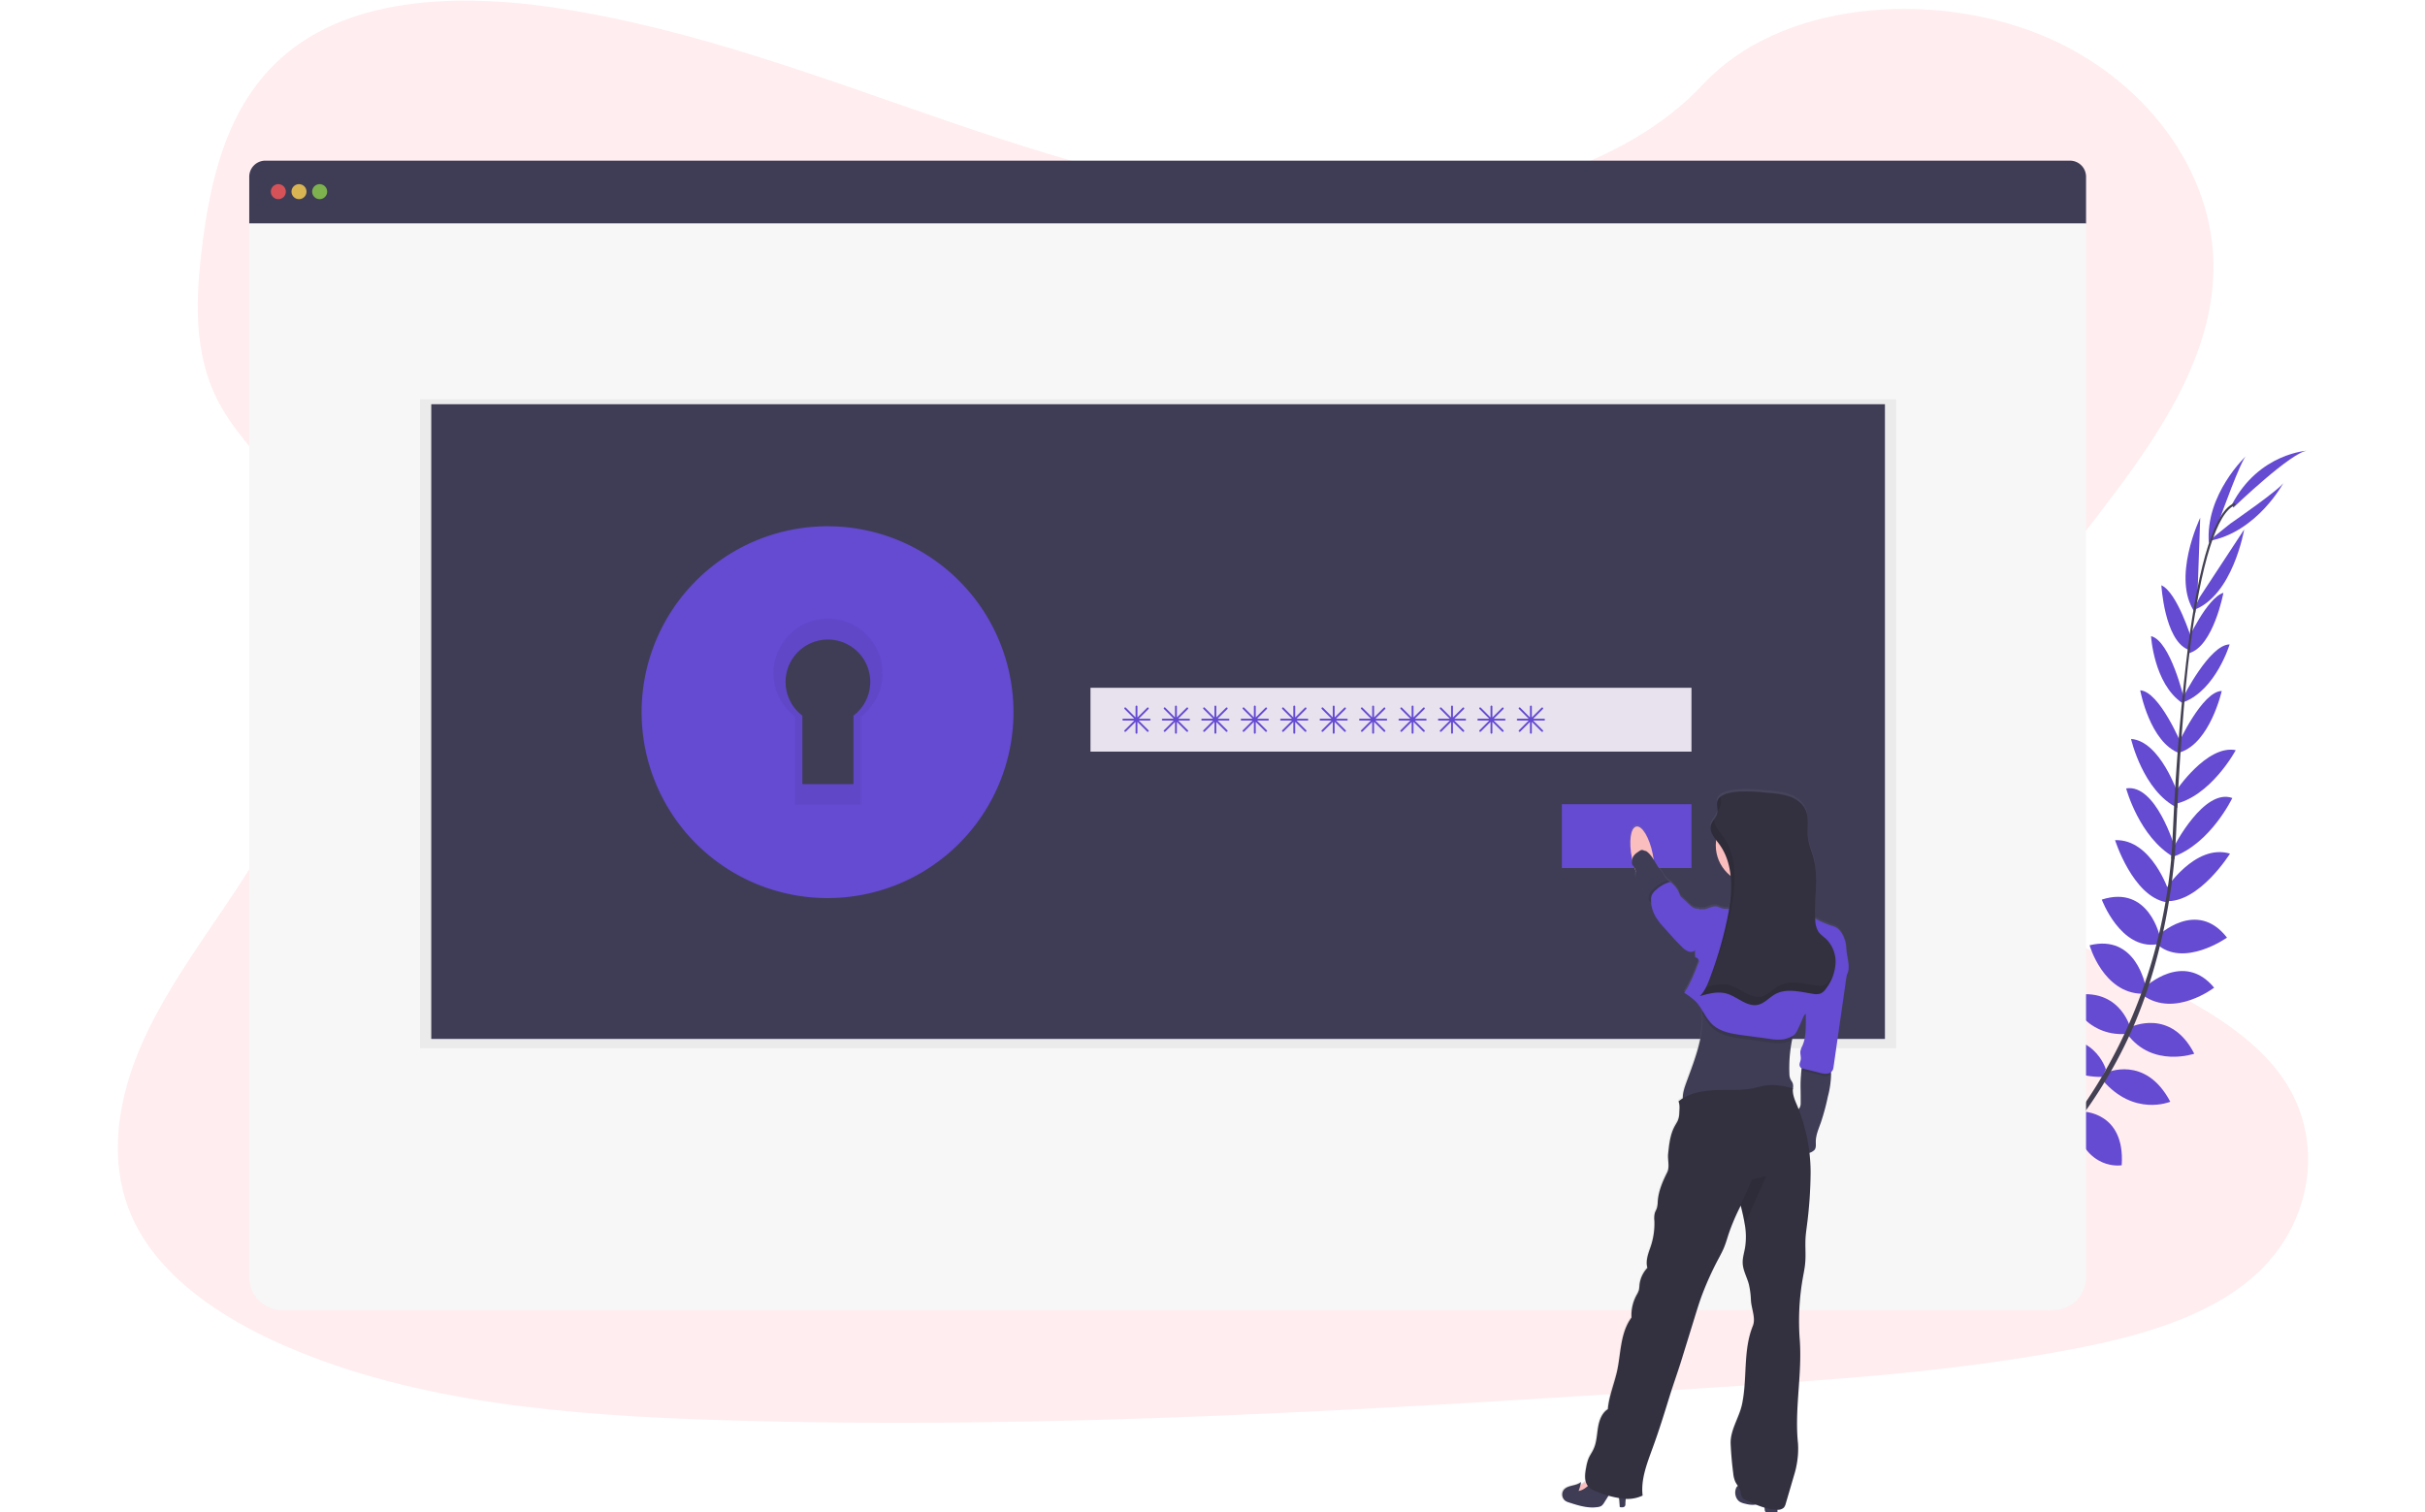<svg xmlns="http://www.w3.org/2000/svg" xmlns:xlink="http://www.w3.org/1999/xlink" width="1358" height="847.042" viewBox="0 0 1358 847.042">
  <defs>
    <linearGradient id="linear-gradient" y1="0.5" x2="1" y2="0.5" gradientUnits="objectBoundingBox">
      <stop offset="0" stop-color="gray" stop-opacity="0.251"/>
      <stop offset="0.54" stop-color="gray" stop-opacity="0.122"/>
      <stop offset="1" stop-color="gray" stop-opacity="0.102"/>
    </linearGradient>
  </defs>
  <g id="Group_4" data-name="Group 4" transform="translate(-1019 513)">
    <rect id="Rectangle_6" data-name="Rectangle 6" width="1358" height="847" transform="translate(1019 -513)" fill="none"/>
    <g id="undraw_authentication_fsn5" transform="translate(1085 -512.654)">
      <path id="Path_43" data-name="Path 43" d="M710.664,162.742c-78.618.105-154.292-22.181-226.673-46.94S339.786,63.321,262.63,51.573c-49.622-7.552-106.048-6.857-144.836,20.562C80.457,98.512,69.645,142.17,64.428,182.5c-3.923,30.343-5.732,62.19,8.961,89.946,10.2,19.268,27.661,35.149,39.966,53.513,42.953,63.883,17.122,145.488-24.621,210.855-19.573,30.669-42.5,60.065-57.3,92.491s-20.867,69.195-5.774,101.2c14.956,31.721,48.738,54.744,84.992,70.467,73.622,31.994,159.34,38.852,242.754,41.492,184.645,5.858,369.648-6.09,554.156-18.038,68.279-4.417,136.864-8.866,203.734-21.666,37.127-7.1,75.358-17.638,101.683-40.734,33.414-29.323,40.25-77.2,15.934-111.612-40.776-57.72-148.3-68.606-177.535-131.058-16.123-34.382-2.219-73.812,18.258-106.952,43.921-71.109,119.521-134.8,120.793-214.336.873-54.617-38.441-107.9-97.161-131.637C1031.721,41.571,947.8,47.965,904.681,94.305,860.339,142.044,780.08,162.669,710.664,162.742Z" transform="translate(-16.91 -47.46)" fill="#ff4d5f" opacity="0.1"/>
      <path id="Path_44" data-name="Path 44" d="M1010.706,693.048s-12.926-8.53-25.736-2.461c0,0,3.944,7.594,20.162,6.878Z" transform="translate(33.186 -14.292)" fill="#654ad2"/>
      <path id="Path_45" data-name="Path 45" d="M1011.422,693.25s3.933,14.977-5.932,25.168c0,0-5.932-6.174,0-21.3Z" transform="translate(34.111 -14.041)" fill="#654ad2"/>
      <path id="Path_46" data-name="Path 46" d="M1027.743,680.041s-.957-12.737-29.723-8.509c0,0-.137,8.214,9.96,12.106S1022.7,684.248,1027.743,680.041Z" transform="translate(33.861 -15.209)" fill="#654ad2"/>
      <path id="Path_47" data-name="Path 47" d="M1028.415,679.5s12.158,3.9,1.315,30.879c0,0-8.025-1.788-9.466-12.526S1023.093,683.412,1028.415,679.5Z" transform="translate(34.997 -14.753)" fill="#654ad2"/>
      <path id="Path_48" data-name="Path 48" d="M1044.807,663.253s1.651-20.961-27.745-18.816c0,0-2.1,18.931,22.56,23.854Z" transform="translate(34.844 -16.575)" fill="#654ad2"/>
      <path id="Path_49" data-name="Path 49" d="M1063.554,640.706s-4.028-23.759-33.414-16.681c0,0-.105,20.541,28.618,22.339Z" transform="translate(35.523 -17.691)" fill="#654ad2"/>
      <path id="Path_50" data-name="Path 50" d="M1077.175,617.422s-6.752-23.138-35.865-16.218c0,0,6.931,20.814,33.929,20.488Z" transform="translate(36.101 -18.871)" fill="#654ad2"/>
      <path id="Path_51" data-name="Path 51" d="M1089.938,594.734s-6.594-24.011-34.708-16.828c0,0,9.382,22.812,32.846,20.888Z" transform="translate(36.822 -20.079)" fill="#654ad2"/>
      <path id="Path_52" data-name="Path 52" d="M1098.029,573.431s-5.069-29.365-31.279-22.865c0,0,7.615,26.714,29.354,27.146Z" transform="translate(37.418 -21.473)" fill="#654ad2"/>
      <path id="Path_53" data-name="Path 53" d="M1105.844,547.3s-6.09-29.6-32.6-21.035c0,0,10.391,27.977,30.722,25.084Z" transform="translate(37.754 -22.763)" fill="#654ad2"/>
      <path id="Path_54" data-name="Path 54" d="M1110.484,523.348s-9.666-29.607-30.164-28.807c0,0,9.876,31.268,28.45,34.708Z" transform="translate(38.12 -24.325)" fill="#654ad2"/>
      <path id="Path_55" data-name="Path 55" d="M1113.418,499.876s-10.517-35.633-27.2-32.888c0,0,7.278,27.24,26.609,38.441Z" transform="translate(38.425 -25.758)" fill="#654ad2"/>
      <path id="Path_56" data-name="Path 56" d="M1115.114,471.519s-9.865-29.691-26.294-30.879c0,0,6.71,29.218,25.968,38.6Z" transform="translate(38.56 -27.113)" fill="#654ad2"/>
      <path id="Path_57" data-name="Path 57" d="M1116.848,445.136s-12.295-29.722-23.138-30.4c0,0,5.343,29.27,22.087,35.276Z" transform="translate(38.813 -28.453)" fill="#654ad2"/>
      <path id="Path_58" data-name="Path 58" d="M1117.907,420.84s-7.562-32.278-18.427-34.96c0,0,1.483,26.409,17.333,37.379Z" transform="translate(39.111 -29.947)" fill="#654ad2"/>
      <path id="Path_59" data-name="Path 59" d="M1121.724,388.459s-7.951-25.736-16.754-29.659c0,0,1.735,30.343,14.724,35.949Z" transform="translate(39.396 -31.348)" fill="#654ad2"/>
      <path id="Path_60" data-name="Path 60" d="M1124.456,368.232l1.6-45.372s-16.46,34.2-2.787,53.334Z" transform="translate(40.061 -33.208)" fill="#654ad2"/>
      <path id="Path_61" data-name="Path 61" d="M1136.525,324.811s11.853-33.13,14.724-34.981c0,0-23.244,21.5-20.972,49.148Z" transform="translate(40.697 -34.917)" fill="#654ad2"/>
      <path id="Path_62" data-name="Path 62" d="M1044.434,662.173s20.846-2.724,20.225,26.735c0,0-18.837,3.071-24.99-21.3Z" transform="translate(36.016 -15.653)" fill="#654ad2"/>
      <path id="Path_63" data-name="Path 63" d="M1063.086,639.06s24.085-.074,22.087,30.08c0,0-20.225,3.618-26.893-24.38Z" transform="translate(36.979 -16.845)" fill="#654ad2"/>
      <path id="Path_64" data-name="Path 64" d="M1075.725,618.506s21.866-10.255,35.854,16.218c0,0-20.194,8.54-37.789-11.937Z" transform="translate(37.782 -18.01)" fill="#654ad2"/>
      <path id="Path_65" data-name="Path 65" d="M1088.781,594.162s22.392-10.907,35.539,14.945c0,0-23.328,8.035-37.39-10.854Z" transform="translate(38.462 -19.287)" fill="#654ad2"/>
      <path id="Path_66" data-name="Path 66" d="M1096.269,573.317s21.55-20.583,38.746.231c0,0-22.013,16.944-39.735,4.354Z" transform="translate(38.894 -20.717)" fill="#654ad2"/>
      <path id="Path_67" data-name="Path 67" d="M1103.118,545.966s21.677-21.035,38.736.968c0,0-24.327,17.28-39.514,3.45Z" transform="translate(39.259 -22.132)" fill="#654ad2"/>
      <path id="Path_68" data-name="Path 68" d="M1106.93,522.177s16.7-26.294,36.369-20.425c0,0-17.333,27.84-36.18,26.6Z" transform="translate(39.497 -23.995)" fill="#654ad2"/>
      <path id="Path_69" data-name="Path 69" d="M1111.631,499.469s16.828-33.109,32.751-27.345c0,0-12.137,25.452-33.183,32.93Z" transform="translate(39.718 -25.519)" fill="#654ad2"/>
      <path id="Path_70" data-name="Path 70" d="M1112.8,469.5s17.3-26.062,33.509-22.876c0,0-14.146,26.43-35.192,30.417Z" transform="translate(39.714 -26.818)" fill="#654ad2"/>
      <path id="Path_71" data-name="Path 71" d="M1114,444.539s13.41-29.249,24.306-29.449c0,0-6.437,29.039-23.4,34.413Z" transform="translate(39.863 -28.435)" fill="#654ad2"/>
      <path id="Path_72" data-name="Path 72" d="M1116.5,419.98s14.9-29.617,26.1-29.68c0,0-7.625,25.326-25.61,32.278Z" transform="translate(39.992 -29.718)" fill="#654ad2"/>
      <path id="Path_73" data-name="Path 73" d="M1118.63,390.1s11.149-24.506,20.383-27.282c0,0-5.574,29.87-19.152,33.782Z" transform="translate(40.102 -31.14)" fill="#654ad2"/>
      <path id="Path_74" data-name="Path 74" d="M1125.569,367.018l24.916-37.958s-6.384,37.442-28.555,45.225Z" transform="translate(40.273 -32.887)" fill="#654ad2"/>
      <path id="Path_75" data-name="Path 75" d="M1142.244,327.142s28.955-19.983,30.006-23.212c0,0-14.724,27.987-42.07,32.93Z" transform="translate(40.7 -34.188)" fill="#654ad2"/>
      <path id="Path_76" data-name="Path 76" d="M1143.339,319.021s33.246-31.963,41.734-31.931c0,0-27.419,1.252-42.533,30.227Z" transform="translate(41.34 -35.059)" fill="#654ad2"/>
      <path id="Path_77" data-name="Path 77" d="M1118.94,397.323l1.21.158c6.247-48.9,15.355-77.829,25.642-81.374l-.4-1.157C1134.485,318.736,1125.314,347.228,1118.94,397.323Z" transform="translate(40.119 -33.617)" fill="#444053"/>
      <path id="Path_78" data-name="Path 78" d="M1110.2,510.382l1.83.147c.389-4.565.684-9.234.883-13.894,1.746-40.471,4.449-77.64,8-105.5l-1.052-1.315c-3.565,27.924-7.036,66.208-8.782,106.742C1110.884,501.19,1110.589,505.838,1110.2,510.382Z" transform="translate(39.666 -29.743)" fill="#444053"/>
      <path id="Path_79" data-name="Path 79" d="M977.049,726.067c.315-.137,32.531-14.525,65.966-48.833a265.273,265.273,0,0,0,48.223-68.364c15.461-31.479,24.885-70.162,28.04-107.741l-1.9.894c-7.1,84.35-45.5,141.986-76.031,173.381-33.109,34-64.967,48.244-65.282,48.38Z" transform="translate(32.725 -23.983)" fill="#444053"/>
      <path id="Path_80" data-name="Path 80" d="M1106.477,132.69H95.873a9,9,0,0,0-9,9v26.231H1115.48V141.693A9,9,0,0,0,1106.477,132.69Z" transform="translate(-13.29 -43.049)" fill="#3f3d56"/>
      <path id="Path_81" data-name="Path 81" d="M86.87,166.19V756.473a18.153,18.153,0,0,0,18.153,18.153h992.3a18.153,18.153,0,0,0,18.153-18.153V166.19Z" transform="translate(-13.29 -41.316)" fill="#f7f7f7"/>
      <circle id="Ellipse_5" data-name="Ellipse 5" cx="4.207" cy="4.207" r="4.207" transform="translate(85.665 102.788)" fill="#fa5959" opacity="0.8"/>
      <circle id="Ellipse_6" data-name="Ellipse 6" cx="4.207" cy="4.207" r="4.207" transform="translate(97.234 102.788)" fill="#fed253" opacity="0.8"/>
      <circle id="Ellipse_7" data-name="Ellipse 7" cx="4.207" cy="4.207" r="4.207" transform="translate(108.803 102.788)" fill="#8ccf4d" opacity="0.8"/>
      <rect id="Rectangle_2" data-name="Rectangle 2" width="826.674" height="363.505" transform="translate(169.195 223.297)" opacity="0.05"/>
      <rect id="Rectangle_3" data-name="Rectangle 3" width="814.053" height="355.491" transform="translate(175.505 226.053)" fill="#3f3d56"/>
      <path id="Path_82" data-name="Path 82" d="M398.765,349.38a80.985,80.985,0,1,0,80.985,80.985,80.985,80.985,0,0,0-80.985-80.985Zm14.525,82.93v38.347H384.661V432.31a23.717,23.717,0,1,1,28.629,0Z" transform="translate(-1.34 -31.836)" fill="#654ad2"/>
      <path id="Path_83" data-name="Path 83" d="M398.765,349.38a80.985,80.985,0,1,0,80.985,80.985,80.985,80.985,0,0,0-80.985-80.985Zm14.525,82.93v38.347H384.661V432.31a23.717,23.717,0,1,1,28.629,0Z" transform="translate(-1.34 -31.836)" opacity="0.05"/>
      <path id="Path_84" data-name="Path 84" d="M399.9,327.38A104.123,104.123,0,1,0,504.026,431.5,104.123,104.123,0,0,0,399.9,327.38Zm18.669,106.626v49.3H381.76v-49.3a30.5,30.5,0,1,1,36.811,0Z" transform="translate(-2.479 -32.974)" fill="#654ad2"/>
      <rect id="Rectangle_4" data-name="Rectangle 4" width="336.56" height="35.759" transform="translate(544.669 384.867)" fill="#e7e2ed"/>
      <rect id="Rectangle_5" data-name="Rectangle 5" width="72.571" height="35.759" transform="translate(808.658 450.075)" fill="#654ad2"/>
      <path id="Path_85" data-name="Path 85" d="M567.03,430.242h-6.09l5.417-5.406a.537.537,0,0,0,0-.747.526.526,0,0,0-.747,0l-5.417,5.417v-6.1a.526.526,0,0,0-.526-.526.536.536,0,0,0-.526.526v6.1l-5.406-5.448a.526.526,0,0,0-.747,0,.536.536,0,0,0,0,.747l5.416,5.406h-6.1a.536.536,0,0,0-.526.526.526.526,0,0,0,.526.526h6.1l-5.417,5.417a.536.536,0,0,0,0,.747.547.547,0,0,0,.747,0l5.406-5.417v6.09a.526.526,0,0,0,1.052,0v-6.09l5.417,5.417a.547.547,0,0,0,.747,0,.537.537,0,0,0,0-.747l-5.417-5.417h6.09a.51.51,0,1,0,0-1.02Z" transform="translate(10.769 -28.032)" fill="#654ad2"/>
      <path id="Path_86" data-name="Path 86" d="M588.03,430.242h-6.09l5.417-5.406a.537.537,0,0,0,0-.747.526.526,0,0,0-.747,0l-5.417,5.417v-6.1a.526.526,0,0,0-.526-.526.536.536,0,0,0-.526.526v6.1l-5.406-5.448a.526.526,0,0,0-.747,0,.536.536,0,0,0,0,.747l5.417,5.406h-6.1a.536.536,0,0,0-.526.526.526.526,0,0,0,.526.526h6.1l-5.417,5.417a.536.536,0,0,0,0,.747.547.547,0,0,0,.747,0l5.406-5.417v6.09a.526.526,0,0,0,1.052,0v-6.09l5.417,5.417a.547.547,0,0,0,.747,0,.537.537,0,0,0,0-.747l-5.417-5.417h6.09a.51.51,0,1,0,0-1.02Z" transform="translate(11.855 -28.032)" fill="#654ad2"/>
      <path id="Path_87" data-name="Path 87" d="M609.03,430.242h-6.09l5.417-5.406a.536.536,0,0,0,0-.747.526.526,0,0,0-.747,0l-5.417,5.417v-6.1a.526.526,0,0,0-.526-.526.536.536,0,0,0-.526.526v6.1l-5.406-5.448a.526.526,0,0,0-.747,0,.536.536,0,0,0,0,.747l5.417,5.406h-6.1a.536.536,0,0,0-.526.526.526.526,0,0,0,.526.526h6.1l-5.417,5.417a.536.536,0,0,0,0,.747.547.547,0,0,0,.747,0l5.406-5.417v6.09a.526.526,0,0,0,1.052,0v-6.09l5.417,5.417a.547.547,0,0,0,.747,0,.536.536,0,0,0,0-.747l-5.417-5.417h6.09a.51.51,0,1,0,0-1.02Z" transform="translate(12.942 -28.032)" fill="#654ad2"/>
      <path id="Path_88" data-name="Path 88" d="M630.03,430.242h-6.09l5.417-5.406a.536.536,0,0,0,0-.747.526.526,0,0,0-.747,0l-5.416,5.417v-6.1a.526.526,0,0,0-.526-.526.536.536,0,0,0-.526.526v6.1l-5.406-5.448a.526.526,0,0,0-.747,0,.536.536,0,0,0,0,.747l5.417,5.406h-6.1a.536.536,0,0,0-.526.526.526.526,0,0,0,.526.526h6.1l-5.417,5.417a.536.536,0,0,0,0,.747.547.547,0,0,0,.747,0l5.406-5.417v6.09a.526.526,0,0,0,1.052,0v-6.09l5.417,5.417a.547.547,0,0,0,.747,0,.536.536,0,0,0,0-.747l-5.417-5.417h6.09a.51.51,0,1,0,0-1.02Z" transform="translate(14.029 -28.032)" fill="#654ad2"/>
      <path id="Path_89" data-name="Path 89" d="M651.03,430.242h-6.09l5.417-5.406a.536.536,0,0,0,0-.747.526.526,0,0,0-.747,0l-5.416,5.417v-6.1a.526.526,0,0,0-.526-.526.536.536,0,0,0-.526.526v6.1l-5.406-5.448a.526.526,0,0,0-.747,0,.536.536,0,0,0,0,.747l5.417,5.406h-6.1a.536.536,0,0,0-.526.526.526.526,0,0,0,.526.526h6.1l-5.417,5.417a.536.536,0,0,0,0,.747.547.547,0,0,0,.747,0l5.406-5.417v6.09a.526.526,0,0,0,1.052,0v-6.09l5.417,5.417a.547.547,0,0,0,.747,0,.536.536,0,0,0,0-.747l-5.417-5.417h6.09a.51.51,0,1,0,0-1.02Z" transform="translate(15.116 -28.032)" fill="#654ad2"/>
      <path id="Path_90" data-name="Path 90" d="M672.03,430.242h-6.09l5.417-5.406a.536.536,0,0,0,0-.747.526.526,0,0,0-.747,0l-5.417,5.417v-6.1a.526.526,0,0,0-.526-.526.536.536,0,0,0-.526.526v6.1l-5.406-5.448a.526.526,0,0,0-.747,0,.536.536,0,0,0,0,.747l5.416,5.406h-6.1a.536.536,0,0,0-.526.526.526.526,0,0,0,.526.526h6.1l-5.417,5.417a.536.536,0,0,0,0,.747.547.547,0,0,0,.747,0l5.406-5.417v6.09a.526.526,0,1,0,1.052,0v-6.09l5.417,5.417a.547.547,0,0,0,.747,0,.536.536,0,0,0,0-.747l-5.417-5.417h6.09a.51.51,0,1,0,0-1.02Z" transform="translate(16.202 -28.032)" fill="#654ad2"/>
      <path id="Path_91" data-name="Path 91" d="M693.03,430.242h-6.09l5.417-5.406a.537.537,0,0,0,0-.747.526.526,0,0,0-.747,0l-5.417,5.417v-6.1a.526.526,0,0,0-.526-.526.536.536,0,0,0-.526.526v6.1l-5.406-5.448a.526.526,0,0,0-.747,0,.536.536,0,0,0,0,.747l5.417,5.406h-6.1a.536.536,0,0,0-.526.526.526.526,0,0,0,.526.526h6.1l-5.417,5.417a.536.536,0,0,0,0,.747.547.547,0,0,0,.747,0l5.406-5.417v6.09a.526.526,0,0,0,1.052,0v-6.09l5.417,5.417a.547.547,0,0,0,.747,0,.537.537,0,0,0,0-.747l-5.417-5.417h6.09a.51.51,0,1,0,0-1.02Z" transform="translate(17.289 -28.032)" fill="#654ad2"/>
      <path id="Path_92" data-name="Path 92" d="M714.03,430.242h-6.09l5.417-5.406a.537.537,0,0,0,0-.747.526.526,0,0,0-.747,0l-5.417,5.417v-6.1a.526.526,0,0,0-.526-.526.536.536,0,0,0-.526.526v6.1l-5.406-5.448a.526.526,0,0,0-.747,0,.536.536,0,0,0,0,.747l5.417,5.406h-6.1a.536.536,0,0,0-.526.526.526.526,0,0,0,.526.526h6.1l-5.417,5.417a.536.536,0,0,0,0,.747.547.547,0,0,0,.747,0l5.406-5.416v6.09a.526.526,0,0,0,1.052,0v-6.09l5.417,5.417a.547.547,0,0,0,.747,0,.537.537,0,0,0,0-.747l-5.417-5.417h6.09a.51.51,0,1,0,0-1.02Z" transform="translate(18.376 -28.032)" fill="#654ad2"/>
      <path id="Path_93" data-name="Path 93" d="M735.03,430.242h-6.09l5.417-5.406a.536.536,0,0,0,0-.747.526.526,0,0,0-.747,0l-5.417,5.417v-6.1a.526.526,0,0,0-.526-.526.536.536,0,0,0-.526.526v6.1l-5.406-5.448a.526.526,0,0,0-.747,0,.536.536,0,0,0,0,.747l5.417,5.406h-6.1a.536.536,0,0,0-.526.526.526.526,0,0,0,.526.526h6.1l-5.417,5.417a.536.536,0,0,0,0,.747.547.547,0,0,0,.747,0l5.406-5.417v6.09a.526.526,0,0,0,1.052,0v-6.09l5.417,5.417a.547.547,0,0,0,.747,0,.536.536,0,0,0,0-.747l-5.417-5.417h6.09a.51.51,0,1,0,0-1.02Z" transform="translate(19.463 -28.032)" fill="#654ad2"/>
      <path id="Path_94" data-name="Path 94" d="M756.03,430.242h-6.09l5.417-5.406a.536.536,0,0,0,0-.747.526.526,0,0,0-.747,0l-5.416,5.417v-6.1a.526.526,0,0,0-.526-.526.536.536,0,0,0-.526.526v6.1l-5.406-5.448a.526.526,0,0,0-.747,0,.536.536,0,0,0,0,.747l5.417,5.406h-6.1a.536.536,0,0,0-.526.526.526.526,0,0,0,.526.526h6.1l-5.417,5.417a.536.536,0,0,0,0,.747.547.547,0,0,0,.747,0l5.406-5.417v6.09a.526.526,0,0,0,1.052,0v-6.09l5.417,5.417a.547.547,0,0,0,.747,0,.536.536,0,0,0,0-.747l-5.417-5.417h6.09a.51.51,0,1,0,0-1.02Z" transform="translate(20.549 -28.032)" fill="#654ad2"/>
      <path id="Path_95" data-name="Path 95" d="M777.03,430.242h-6.09l5.417-5.406a.536.536,0,0,0,0-.747.526.526,0,0,0-.747,0l-5.416,5.417v-6.1a.526.526,0,0,0-.526-.526.536.536,0,0,0-.526.526v6.1l-5.406-5.448a.526.526,0,0,0-.747,0,.536.536,0,0,0,0,.747l5.417,5.406h-6.1a.536.536,0,0,0-.526.526.526.526,0,0,0,.526.526h6.1l-5.417,5.417a.536.536,0,0,0,0,.747.547.547,0,0,0,.747,0l5.406-5.417v6.09a.526.526,0,0,0,1.052,0v-6.09l5.417,5.417a.547.547,0,0,0,.747,0,.536.536,0,0,0,0-.747l-5.417-5.417h6.09a.51.51,0,1,0,0-1.02Z" transform="translate(21.636 -28.032)" fill="#654ad2"/>
      <path id="Path_96" data-name="Path 96" d="M945.127,555.886a18.821,18.821,0,0,0-.473-3.776c-.947-3.555-3.082-7.857-6.594-8.929a55.364,55.364,0,0,1-10.454-4.417c-.631-11.275,1.956-22.812-.862-33.74-1.052-4-2.787-7.825-3.25-11.916-.578-5.09.81-10.517-1.22-15.208-1.6-3.7-5.111-6.31-8.887-7.678s-7.846-1.735-11.853-2.1c-5.048-.41-21.393-2.345-27.093,2.167h0a5.955,5.955,0,0,0-1.052,1.052h0a4.21,4.21,0,0,0-.337.547l-.053.084a4.279,4.279,0,0,0-.284.684h0a5.319,5.319,0,0,0-.179.789v1.893c.074.947.21,1.893.21,2.829a6.091,6.091,0,0,1-.126,1.388,9.719,9.719,0,0,1-1.746,3.408h0l-.189.273c-.116.168-.231.326-.337.494s-.189.294-.273.442-.168.242-.242.379a5.151,5.151,0,0,0-.273.536c0,.105-.116.2-.158.305a5.2,5.2,0,0,0-.316.883,5.869,5.869,0,0,0-.063,2.8,10.412,10.412,0,0,0,1.441,3.313c.263.431.547.852.841,1.273l.736,1a22.694,22.694,0,0,0-.221,2.945,21.759,21.759,0,0,0,8.306,17.1,64.433,64.433,0,0,1-.134,13.349c-.095.926-.21,1.862-.337,2.787s-.221,1.536-.347,2.3a10.676,10.676,0,0,1-4.6-.347,21.667,21.667,0,0,0-2.1-.81c-3.061-.768-6.184,2.282-9.213,1.357a1.235,1.235,0,0,1-.137.421,4.122,4.122,0,0,0-2.1-.621c-1.8-.084-3.26-1.388-4.565-2.619l-4.007-3.776a4.425,4.425,0,0,1-.694-.778,5.456,5.456,0,0,1-.484-1.294c-.673-2.177-2.3-3.912-3.881-5.564a2.63,2.63,0,0,0-1.146-.831,1.768,1.768,0,0,0-.526,0,4.629,4.629,0,0,0-.347-.421,9.906,9.906,0,0,0-.873-.883c-1.914-1.767-2.1-3.281-3.765-5.259a50.532,50.532,0,0,1-3.934-5.942c-.137-1.1-.326-2.24-.557-3.387a43.576,43.576,0,0,0-2.3-7.678l-2.1-4.659-.242.242c-1.525-2.272-3.155-3.513-4.617-3.218-2.451.5-3.66,5.259-3.271,11.475l.841,6.31a1.945,1.945,0,0,0,.116.473,11.649,11.649,0,0,0-.231,2.272c0,.883.82,1.536,1.252,2.324a6.574,6.574,0,0,1,1.052,3.586c-.053.452-.189.883-.21,1.325a5.1,5.1,0,0,0,.989,2.734l5.259,8.835,1.052,1.851.063.084a4.491,4.491,0,0,0,1.409,1.62,19.266,19.266,0,0,0,1.735,6.384c.179.4.379.778.589,1.157a37.2,37.2,0,0,0,4.964,6.447l2.5,2.808c2.472,2.756,4.943,5.522,7.625,8.067a10.214,10.214,0,0,0,3.408,2.388,3.859,3.859,0,0,0,3.828-.557q0,1.956,0,3.912a2.2,2.2,0,0,1,1.662,3.46c-2.209,5.669-4.438,11.391-7.783,16.47a35.056,35.056,0,0,1,6.521,4.975,29.328,29.328,0,0,1,3.4,4.6c.095.778.168,1.546.21,2.314.778,12.537-4.07,24.979-8.414,36.927-1.252,3.387-2.619,6.931-2.514,10.454a20.525,20.525,0,0,0-2.356,1.693c.862,2.251.526,4.26.431,6.668a11.814,11.814,0,0,1-.873,4.207,29.591,29.591,0,0,1-1.514,2.7c-2.724,4.806-3.324,10.517-3.87,16.008-.326,3.313.957,7.362-.547,10.328-2.6,5.091-4.9,10.518-5.259,16.176a16.217,16.217,0,0,1-.484,3.776c-.326,1.052-.9,1.946-1.2,2.976a12.737,12.737,0,0,0-.21,4.207,40.259,40.259,0,0,1-2.209,14.84c-1.315,3.755-2.766,7.772-1.735,11.632a16.4,16.4,0,0,0-4.449,9.771,15.4,15.4,0,0,1-.336,2.787,13.555,13.555,0,0,1-1.262,2.682,23.474,23.474,0,0,0-2.861,12.621c-3.155,4.281-4.733,9.56-5.669,14.809s-1.346,10.591-2.545,15.776c-1.6,6.857-4.491,13.788-5.059,20.814-3.408,2.177-4.88,6.395-5.532,10.381s-.757,8.172-2.43,11.853c-.862,1.914-2.1,3.629-2.924,5.585a25.647,25.647,0,0,0-1.262,4.806c-.5,2.566-.947,5.427-.326,7.888A11.89,11.89,0,0,1,795.6,857.1c.168-.652.3-1.3.421-1.967-2.714,2.461-7.636,1.6-9.8,4.554a4.438,4.438,0,0,0,1.052,6.09,8.416,8.416,0,0,0,2.177.936c5.259,1.683,10.665,3.376,16.071,2.482a4.8,4.8,0,0,0,1.82-.578,5.856,5.856,0,0,0,1.693-1.956c.81-1.283,1.62-2.566,2.419-3.849a49.958,49.958,0,0,0,5.9,1.378c.2,1.683.347,3.366.421,5.048,1.052.21,2.461.273,2.955-.7a2.556,2.556,0,0,0,.179-1.167c0-.747.105-1.735.168-2.745h.21a19.982,19.982,0,0,0,9.308-1.883c-1.125-9.319,2.587-18.427,5.806-27.24,3.4-9.276,6.31-18.721,9.245-28.166,2.1-6.647,4.428-13.084,6.489-19.741q3.891-12.621,7.814-25.242c1.136-3.7,2.282-7.362,3.586-11.043a172.037,172.037,0,0,1,9.75-21.7c1.052-1.988,2.1-3.955,2.966-6.016,1.052-2.514,1.8-5.143,2.64-7.741a119.894,119.894,0,0,1,6.605-15.545c.074-.137.126-.263.2-.389.852,3.481,1.7,7.015,2.272,10.517a39.967,39.967,0,0,1,.179,13c-.5,2.934-1.462,5.837-1.346,8.814.158,4.112,2.356,7.846,3.439,11.811a44.945,44.945,0,0,1,1.178,9.045c.294,4.733,2.861,10.044,1.052,14.43-5.627,13.894-2.9,29.586-6.111,44.173-1.651,7.488-6.71,14.525-6.31,22.181q.421,8.151,1.43,16.26a15.476,15.476,0,0,0,1.315,4.933,18.11,18.11,0,0,0,1.441,2.356c-.463.179-.852.652-1.189,1.651a6.489,6.489,0,0,0,2.335,7.362,10.222,10.222,0,0,0,3.04,1.052,16,16,0,0,0,4.4.61,10.251,10.251,0,0,0,1.378-.168,50.122,50.122,0,0,0,4.975,1.788,10.8,10.8,0,0,0,.137,1.294,1.61,1.61,0,0,0,.547,1.188,1.642,1.642,0,0,0,.841.147H906.4v-1.43a4.7,4.7,0,0,0,3.629-1.178,5.616,5.616,0,0,0,1.052-2.188q2.335-7.92,4.638-15.85a50.674,50.674,0,0,0,2.261-18.09c-2.03-19.384,2.43-38.831.978-58.267a139.575,139.575,0,0,1,1.788-34.96c.473-2.608,1.052-5.259,1.262-7.857.463-4.9-.105-9.855.242-14.724.116-1.7.347-3.4.557-5.09a244.471,244.471,0,0,0,2.261-31.71,99.918,99.918,0,0,0-.652-10.517,6.006,6.006,0,0,0,2.871-1.683c.936-1.22.694-2.934.684-4.491,0-3.723,1.567-7.236,2.829-10.749a127.713,127.713,0,0,0,3.976-14.788,51.626,51.626,0,0,0,1.767-12.358q0-.631-.063-1.262a3.259,3.259,0,0,0,.968-1.052,6.11,6.11,0,0,0,.5-1.946c.379-2.682.768-5.374,1.146-8.067q.421-2.892.831-5.774l3.345-23.338c.284-2.03.578-4.049.862-6.069l.873-6.037c.095-.715.2-1.43.273-2.1C947.851,566.488,945.4,560.766,945.127,555.886Zm-27.9,87.379c-1.241-2.945-2.4-5.963-2.1-9.14H915a4.691,4.691,0,0,0-.137-2.966c-.326-.768-.894-1.42-1.241-2.188a8.014,8.014,0,0,1-.568-2.945,80.284,80.284,0,0,1,1.5-19.079c.137-.736.284-1.483.421-2.219a5.494,5.494,0,0,0,1.2-.936,8.528,8.528,0,0,0,1.357-2.1c1.189-2.387,2.272-4.817,3.271-7.289.326-.8.8-1.725,1.609-1.925-.168,6.153.463,12.432-2.04,17.985a11.38,11.38,0,0,0-1.052,2.84c-.231,1.567.421,3.155.189,4.712-.116.81-.463,1.557-.6,2.356a2.3,2.3,0,0,0,.61,2.23,1.84,1.84,0,0,0,.452.231c-.063.421-.116.852-.158,1.262-.084.862-.126,1.672-.179,2.177a67.838,67.838,0,0,0-.284,7.741c0,2.787.105,5.574.063,8.414a5.711,5.711,0,0,1-.4,2.387,4.144,4.144,0,0,1-.8,1.052,27.338,27.338,0,0,0-1-2.6Z" transform="translate(22.861 -25.731)" fill="url(#linear-gradient)"/>
      <ellipse id="Ellipse_8" data-name="Ellipse 8" cx="5.932" cy="16.796" rx="5.932" ry="16.796" transform="matrix(0.98, -0.201, 0.201, 0.98, 844.513, 463.78)" fill="#fbbebe"/>
      <path id="Path_97" data-name="Path 97" d="M878.416,840.227c-.862,2.608,0,5.869,2.335,7.289a10.392,10.392,0,0,0,3.019,1.052,15.92,15.92,0,0,0,4.386.6c1.82-.084,3.565-.8,5.385-1.052a.842.842,0,0,1,.621.084.894.894,0,0,1,.231.736,27.8,27.8,0,0,0,.231,3.092,1.589,1.589,0,0,0,.547,1.188,1.642,1.642,0,0,0,.841.147h5.7a55.593,55.593,0,0,0-1.63-14.872,3.325,3.325,0,0,0-.421-1.052,3.482,3.482,0,0,0-1.819-1.052,10.17,10.17,0,0,0-4.407-.768c-1.841.242-3.376,1.43-4.943,2.419s-3.7,1.862-5.606,1.357S879.394,837.3,878.416,840.227Z" transform="translate(27.655 -6.674)" fill="#3f3d56"/>
      <path id="Path_98" data-name="Path 98" d="M799.167,835.716a15.774,15.774,0,0,1-5.753,3.913l-.968.463a.672.672,0,0,0-.326.263.568.568,0,0,0,.105.473,6.8,6.8,0,0,0,7.72,2.808,4.092,4.092,0,0,0,1.693-.883,5.553,5.553,0,0,0,1.3-3.387,6.932,6.932,0,0,0-.158-3.881C801.323,832.193,800.787,833.686,799.167,835.716Z" transform="translate(23.205 -6.78)" fill="#fbbebe"/>
      <path id="Path_99" data-name="Path 99" d="M821.34,848.644a2.556,2.556,0,0,1-.179,1.167c-.494.968-1.872.915-2.945.7a70.791,70.791,0,0,0-1.294-10.623c-2.04-.095-3.513,1.841-4.607,3.576l-2.819,4.47a5.828,5.828,0,0,1-1.683,1.956,4.983,4.983,0,0,1-1.819.578c-5.385.894-10.823-.8-16.018-2.482a8.483,8.483,0,0,1-2.177-.926,4.449,4.449,0,0,1-1.052-6.079c2.177-2.945,7.068-2.1,9.781-4.544a24.485,24.485,0,0,1-1.388,5.017c3.628-.547,6.069-3.87,8.992-6.09a5.534,5.534,0,0,1,2.566-1.22,5.648,5.648,0,0,1,2.1.221,24.678,24.678,0,0,1,9.255,4.554c1.1.873,2.829,2.1,3.313,3.45C821.887,843.985,821.34,846.93,821.34,848.644Z" transform="translate(22.888 -6.751)" fill="#3f3d56"/>
      <circle id="Ellipse_9" data-name="Ellipse 9" cx="21.729" cy="21.729" r="21.729" transform="translate(894.849 451.421)" fill="#fbbebe"/>
      <path id="Path_100" data-name="Path 100" d="M930.2,619.647a51.537,51.537,0,0,1-1.757,12.295,126.891,126.891,0,0,1-3.976,14.724c-1.252,3.5-2.819,7.015-2.808,10.728,0,1.546.252,3.26-.694,4.48a6.543,6.543,0,0,1-3.071,1.756,3.839,3.839,0,0,0-2.587,2.3,16.249,16.249,0,0,1-2.188-4.817q-2.829-8.666-5.259-17.427a2.261,2.261,0,0,1,.147-2.1,2.609,2.609,0,0,1,.915-.515,9.462,9.462,0,0,0,2.913-1.872,4.259,4.259,0,0,0,.968-1.252,5.668,5.668,0,0,0,.41-2.377c0-2.787,0-5.564-.074-8.351a69.774,69.774,0,0,1,.295-7.709c0-.5.095-1.315.179-2.177.158-1.651.473-3.565,1.367-4.207,1.336-.894,5.332.3,6.847.515,2.608.358,5.259.778,7.8,1.273A20.84,20.84,0,0,1,930.2,619.647Z" transform="translate(29.185 -18.204)" fill="#3f3d56"/>
      <path id="Path_101" data-name="Path 101" d="M846.841,521.531c-.841,1.683-2.861,2.493-4.417,3.555l-5.332,3.66a3.555,3.555,0,0,1-2.64.9,3.471,3.471,0,0,1-1.967-1.84.37.37,0,0,0,0-.084l-1.1-1.851-5.259-8.814a5.016,5.016,0,0,1-.978-2.714c0-.452.158-.873.2-1.325a6.364,6.364,0,0,0-1.052-3.576c-.421-.789-1.262-1.441-1.241-2.324a8.413,8.413,0,0,1,.589-3.4,6.879,6.879,0,0,1,2.3-2.461c.494-.358,1-.694,1.525-1.052a3.006,3.006,0,0,1,.915-.421c.873-.179,1.735.547,2.619.578,3.8,2.545,5.259,7.362,8.246,10.833,1.683,1.977,1.851,3.492,3.755,5.259.3.273.6.568.884.873a6.111,6.111,0,0,1,.947,1.367C845.179,519.606,847.272,520.669,846.841,521.531Z" transform="translate(24.806 -24.054)" fill="#3f3d56"/>
      <path id="Path_102" data-name="Path 102" d="M881.612,518.787c1.567,3.313,2.787,6.952,2.335,10.591a6.616,6.616,0,0,1-.915,2.787c-1.515,2.324-4.691,2.745-7.457,2.882a4.4,4.4,0,0,0-3.239,1.052,2.945,2.945,0,0,0,.2,3.6,8.118,8.118,0,0,0,3.218,2.1c4.375,1.925,9.1,3.513,13.852,3.071,2.209-.21,4.354-.852,6.552-1.178a68.808,68.808,0,0,1,7.215-.4c2.861-.105,5.711-.389,8.561-.673l7.552-.747a1.683,1.683,0,0,0,1.125-.41c.557-.652-.158-1.609-.852-2.1-4.007-2.966-9.108-5.006-11.39-9.466-1.052-2.1-1.378-4.607-2.156-6.878s-2.019-4.323-2.5-6.637a43.97,43.97,0,0,1-.347-6.121,8.215,8.215,0,0,0-2.1-5.6c-1.5-1.4-3.681-1.756-5.721-1.84-5.027-.221-10.381.978-13.946,4.522-.957.957-1.777,2.1-2.766,2.966s-2.335,1.115-1.683,2.251,1.935,1.841,2.629,2.84a24.191,24.191,0,0,1,1.841,3.387Z" transform="translate(27.33 -23.897)" fill="#fbbebe"/>
      <path id="Path_103" data-name="Path 103" d="M925.57,548.42a119.494,119.494,0,0,1-6.437,23.7,89.237,89.237,0,0,0-3.786,10.623c-.81,3.26-.652,6.752-1.4,10.023-.926,4.07-1.851,8.151-2.6,12.253a80.337,80.337,0,0,0-1.494,19.037,7.96,7.96,0,0,0,.568,2.934c.347.757.9,1.409,1.231,2.188a5.258,5.258,0,0,1-.294,4.207,12.182,12.182,0,0,1-2.167,3.281c-9.8,2.924-20.288,1.967-30.5,2.587-9.413.568-18.931,2.5-28.208.894-1.052-4.207.7-8.614,2.209-12.716,4.365-11.916,9.192-24.327,8.414-36.811a38.134,38.134,0,0,0-.494-4.344c-1.525-8.845.137-18.006,2.8-26.578,1.651-5.343,1.578-11.033,1.2-16.6a30.3,30.3,0,0,1-.074-5.438,9.56,9.56,0,0,1,1.977-5.08c0-.074.095-.147.147-.221a1.444,1.444,0,0,1,.789,0h0a.673.673,0,0,0,.526,0l.116-.074a.263.263,0,0,1,.3,0c.242.147.379.652.9.747a20.956,20.956,0,0,0,2.345.221,12.625,12.625,0,0,1,2.8.4h.126a8.213,8.213,0,0,0,4.081-.347,10.846,10.846,0,0,0,2.5-.968c.231-.252,1.683-.484,1.977-.663.957-.578.747-3.292.947-4.407a12.118,12.118,0,0,1,.789-3.26,5.553,5.553,0,0,1,4.5-2.619,23.968,23.968,0,0,1,5.4.484c3.923.557,7.941.463,11.79,1.367,1.935.452,4.049,1.136,5.827.252.484.116.557.536.557,1.052a6.737,6.737,0,0,1-.294,1.441c-.673,2.9,1.609,5.574,3.713,7.678a11.907,11.907,0,0,0,3.1,2.472c1.052.484,2.1.684,3.155,1.21a5.742,5.742,0,0,1,2.1,1.925,8.034,8.034,0,0,1,1.2,3.061,18.3,18.3,0,0,1-.347,6.09Z" transform="translate(26.21 -22.935)" fill="#3f3d56"/>
      <path id="Path_104" data-name="Path 104" d="M925.083,547.886a119.49,119.49,0,0,1-6.437,23.7,89.247,89.247,0,0,0-3.786,10.623c-.81,3.26-.652,6.752-1.4,10.023-.926,4.07-1.851,8.151-2.6,12.253-.221.126-.452.242-.684.347a16.141,16.141,0,0,1-4.123,1.325,25.242,25.242,0,0,1-7.7-.252l-15.009-2.009c-5.995-.81-12.379-1.788-16.828-5.848-2.472-2.23-4.091-5.175-5.869-8.014a38.133,38.133,0,0,0-.494-4.344c-1.525-8.845.137-18.006,2.8-26.578,1.651-5.343,1.578-11.033,1.2-16.6a30.326,30.326,0,0,1-.074-5.438,9.56,9.56,0,0,1,1.977-5.08,7.5,7.5,0,0,1,.936-.21h0a4.661,4.661,0,0,1,.642-.084h.3a4.591,4.591,0,0,1,1.052.126,19.027,19.027,0,0,1,2.1.81h.126a8.053,8.053,0,0,0,2.8.4c1.388,0,2.819-.221,4.207-.315a7.762,7.762,0,0,1,4.985.894,29.875,29.875,0,0,1,2.777,2.535,11.927,11.927,0,0,0,3.5,1.9,37.221,37.221,0,0,0,28-.589,5.479,5.479,0,0,1,2.808-.715,5.26,5.26,0,0,1,2.019.863c.631.368,1.251.726,1.893,1.052a8.034,8.034,0,0,1,1.2,3.061A18.3,18.3,0,0,1,925.083,547.886Z" transform="translate(26.697 -22.401)" opacity="0.1"/>
      <path id="Path_105" data-name="Path 105" d="M934.691,541.023a56.131,56.131,0,0,1-11.99-5.259,5.373,5.373,0,0,0-2.019-.862,5.646,5.646,0,0,0-2.819.715,37.2,37.2,0,0,1-27.987.589,12.167,12.167,0,0,1-3.5-1.9,31.436,31.436,0,0,0-2.777-2.535c-3.46-2.24-8.246.389-12.116-1.052a21.451,21.451,0,0,0-2.1-.81c-3.061-.768-6.174,2.282-9.182,1.357a51.166,51.166,0,0,0-2.472,9.382,102.264,102.264,0,0,0-.684,11.064c0,2.219-.105,4.438,0,6.658a2.184,2.184,0,0,1,1.662,3.45c-2.2,5.648-4.428,11.359-7.762,16.418a35.678,35.678,0,0,1,6.5,4.964c3.681,3.892,5.49,9.35,9.466,12.947,4.48,4.049,10.865,5.038,16.828,5.837l15.008,2.009a25.654,25.654,0,0,0,7.709.263,16.226,16.226,0,0,0,4.112-1.336,7.361,7.361,0,0,0,2.293-1.515,8.413,8.413,0,0,0,1.357-2.1c1.188-2.377,2.272-4.807,3.271-7.268.347-.873.873-1.893,1.819-1.967,5.574-5.027,10.833-10.181,16.407-15.208a36.359,36.359,0,0,0,5.984-6.311c2.766-4.091.252-9.886,0-14.83a18.72,18.72,0,0,0-.473-3.755C940.318,546.377,938.193,542.085,934.691,541.023Z" transform="translate(26.25 -22.5)" fill="#654ad2"/>
      <path id="Path_106" data-name="Path 106" d="M846.377,520.676c-.841,1.683-2.861,2.493-4.417,3.555l-5.332,3.66a3.555,3.555,0,0,1-2.64.9,3.471,3.471,0,0,1-1.967-1.84V526.2a7.056,7.056,0,0,1,.337-2.514,7.835,7.835,0,0,1,2.356-3.029,19.288,19.288,0,0,1,6.91-4.207,2.366,2.366,0,0,1,1.262-.126,1.661,1.661,0,0,1,.463.2,6.1,6.1,0,0,1,.947,1.367C844.715,518.751,846.808,519.814,846.377,520.676Z" transform="translate(25.27 -23.199)" opacity="0.1"/>
      <path id="Path_107" data-name="Path 107" d="M858.87,531.728c-1.788-.084-3.25-1.378-4.554-2.608l-3.986-3.7a3.726,3.726,0,0,1-.694-.778,5.462,5.462,0,0,1-.484-1.294,14.84,14.84,0,0,0-3.87-5.553,2.524,2.524,0,0,0-1.146-.82,2.3,2.3,0,0,0-1.273.126,19.235,19.235,0,0,0-6.91,4.207,7.856,7.856,0,0,0-2.356,3.029,6.993,6.993,0,0,0-.337,2.514,19.312,19.312,0,0,0,1.83,8.035c.179.389.379.778.589,1.157a36.424,36.424,0,0,0,4.943,6.426l2.5,2.8c2.461,2.756,4.922,5.511,7.594,8.046a10.032,10.032,0,0,0,3.408,2.377,3.807,3.807,0,0,0,3.913-.631,5.658,5.658,0,0,0,1.115-2c1.62-4.207,3.155-8.582,3.25-13.115a49.538,49.538,0,0,0-.231-5.438C862.015,532.59,860.659,531.844,858.87,531.728Z" transform="translate(25.335 -23.165)" fill="#654ad2"/>
      <path id="Path_108" data-name="Path 108" d="M924.422,673.385a243.034,243.034,0,0,1-2.251,31.626c-.21,1.693-.442,3.387-.557,5.08-.347,4.912.221,9.844-.242,14.724-.242,2.64-.789,5.259-1.252,7.836a139.326,139.326,0,0,0-1.788,34.866c1.451,19.384-3,38.778-.978,58.109a46.972,46.972,0,0,1-.621,11.243,47.656,47.656,0,0,1-1.63,6.794q-2.3,7.9-4.628,15.776a5.47,5.47,0,0,1-1.052,2.188,4.985,4.985,0,0,1-3.944,1.168c-6.069-.189-11.78-2.808-17.291-5.364a6.025,6.025,0,0,1-1.735-1.052c-1.147-1.189-1.052-3.061-1.557-4.628s-1.872-3.04-2.65-4.649a15.176,15.176,0,0,1-1.146-4.785q-1.052-8.078-1.43-16.218c-.4-7.636,4.649-14.661,6.31-22.087,3.155-14.6.484-30.248,6.09-44.1,1.767-4.375-.8-9.676-1.052-14.388a45.615,45.615,0,0,0-1.178-9.024c-1.052-3.955-3.271-7.678-3.429-11.78-.116-2.966.841-5.858,1.336-8.782a39.471,39.471,0,0,0-.179-12.968c-.557-3.534-1.409-7.068-2.261-10.517l-.189.389a118.831,118.831,0,0,0-6.595,15.513c-.841,2.577-1.578,5.206-2.629,7.709-.862,2.1-1.925,4.028-2.966,6.005a172.48,172.48,0,0,0-9.729,21.613c-1.3,3.639-2.451,7.362-3.586,11.012l-7.793,25.242c-2.1,6.637-4.407,13.052-6.468,19.678-2.913,9.466-5.827,18.847-9.213,28.1-3.155,8.782-6.91,17.88-5.785,27.156a19.982,19.982,0,0,1-9.287,1.883,54.377,54.377,0,0,1-15.776-3.828c-2.009-.747-4.091-1.588-5.448-3.24-2.335-2.85-1.756-7.026-1.052-10.654a25.741,25.741,0,0,1,1.262-4.8c.8-1.935,2.1-3.649,2.924-5.564,1.651-3.671,1.756-7.825,2.408-11.811s2.1-8.193,5.511-10.36c.578-7,3.46-13.915,5.048-20.761,1.2-5.185,1.6-10.518,2.545-15.776s2.472-10.517,5.648-14.777A23.421,23.421,0,0,1,827,742.569a13.8,13.8,0,0,0,1.252-2.682,15.416,15.416,0,0,0,.337-2.777,16.417,16.417,0,0,1,4.438-9.75c-1.052-3.839.41-7.846,1.725-11.569a40.2,40.2,0,0,0,2.209-14.8,12.969,12.969,0,0,1,.2-4.207c.294-1.052.873-1.946,1.209-2.956a16.821,16.821,0,0,0,.473-3.776c.41-5.69,2.714-11.054,5.259-16.134,1.515-2.966.231-6.994.547-10.3.547-5.49,1.146-11.17,3.87-15.955.5-.9,1.052-1.767,1.5-2.7a11.7,11.7,0,0,0,.873-4.207c.095-2.408.431-4.407-.431-6.647,5.627-4.68,13.3-5.995,20.625-6.31s14.724.347,21.887-1.21c2.1-.473,4.207-1.125,6.426-1.441,5.038-.736,10.149.41,15.124,1.546-.347,3.155.81,6.184,2.1,9.119a97.887,97.887,0,0,1,7.793,37.569Z" transform="translate(23.519 -17.577)" fill="#33313f"/>
      <path id="Path_109" data-name="Path 109" d="M895.375,673.29l-12.085,27.177c-.557-3.534-1.409-7.068-2.261-10.517l-.189.389v-.568l6.584-14.483Z" transform="translate(27.797 -15.074)" opacity="0.1"/>
      <path id="Path_110" data-name="Path 110" d="M929.91,619.647a4.543,4.543,0,0,1-2.4.894,11.662,11.662,0,0,1-3.934-.536l-9.466-2.366a4.651,4.651,0,0,1-.862-.3c.158-1.651.473-3.566,1.367-4.207,1.336-.894,5.332.3,6.847.515,2.608.358,5.259.778,7.8,1.273a20.838,20.838,0,0,1,.642,4.733Z" transform="translate(29.474 -18.204)" opacity="0.1"/>
      <path id="Path_111" data-name="Path 111" d="M937.962,559.975c.2.873.484,1.735.652,2.619a19.982,19.982,0,0,1-.221,6.51l-.862,6.016-.862,6.048-3.334,23.275-.82,5.764-1.157,8.046a5.784,5.784,0,0,1-.5,1.935,4.028,4.028,0,0,1-3.292,1.946,11.928,11.928,0,0,1-3.934-.536l-9.466-2.377a2.965,2.965,0,0,1-1.157-.473,2.282,2.282,0,0,1-.61-2.219c.137-.8.484-1.546.6-2.345.231-1.557-.421-3.155-.189-4.7a11.7,11.7,0,0,1,1.052-2.829c3.155-6.973,1.325-15.114,2.4-22.686a34.392,34.392,0,0,1,7.3-16.239,46.617,46.617,0,0,1,8.056-7.909c1.178-.915,3.05-2.8,4.533-3.155C938.046,556.263,937.646,558.65,937.962,559.975Z" transform="translate(29.426 -21.111)" fill="#654ad2"/>
      <path id="Path_112" data-name="Path 112" d="M869.073,473.933c-.694,2.209.389,4.638-.105,6.889-.536,2.482-2.871,4.207-3.534,6.7-1.052,3.8,2.167,7.257,4.523,10.412,8.729,11.716,7.583,27.934,4.6,42.228a218.041,218.041,0,0,1-9.939,33.656c-1.315,3.4-2.766,6.847-5.354,9.392,4.838-1.388,9.981-2.787,14.83-1.441,6.142,1.7,11.443,7.667,17.669,6.31,3.744-.831,6.374-4.154,9.739-5.995,6.31-3.4,13.915-1.262,20.951-.168a8.225,8.225,0,0,0,4.575-.231,7.6,7.6,0,0,0,2.776-2.556,25.936,25.936,0,0,0,5.406-13.988,17.943,17.943,0,0,0-5.164-13.81c-1.494-1.409-3.282-2.545-4.428-4.207a13.063,13.063,0,0,1-1.735-6.374c-.831-11.569,1.988-23.38-.915-34.571-1.052-3.986-2.766-7.8-3.229-11.885-.578-5.08.8-10.517-1.22-15.166-1.588-3.692-5.091-6.31-8.866-7.657a48.574,48.574,0,0,0-11.822-2.1C892.064,468.884,871.481,466.413,869.073,473.933Z" transform="translate(26.68 -25.667)" fill="#33313f"/>
      <g id="Group_3" data-name="Group 3" transform="translate(885.941 445.858)" opacity="0.1">
        <path id="Path_113" data-name="Path 113" d="M874.286,539.392a217.609,217.609,0,0,1-9.887,33.519c.726-1.441,1.336-2.955,1.914-4.459a216.889,216.889,0,0,0,9.939-33.656c3-14.3,4.144-30.5-4.586-42.228-2.1-2.8-4.807-5.827-4.712-9.108a11.209,11.209,0,0,0-1.788,3.3c-1.052,3.8,2.167,7.257,4.523,10.412C878.42,508.881,877.273,525.1,874.286,539.392Z" transform="translate(-858.994 -470.755)"/>
        <path id="Path_114" data-name="Path 114" d="M868.624,479.615a10.237,10.237,0,0,0,1.851-3.544,18.018,18.018,0,0,0-.126-4.691,5.058,5.058,0,0,0-1.746,2.408C867.982,475.65,868.7,477.669,868.624,479.615Z" transform="translate(-858.79 -471.38)"/>
        <path id="Path_115" data-name="Path 115" d="M931.778,569.472A7.573,7.573,0,0,1,929,572.017a8.035,8.035,0,0,1-4.575.231c-7.036-1.052-14.725-3.218-20.951.179-3.376,1.83-5.995,5.154-9.75,5.995-6.216,1.388-11.517-4.575-17.659-6.31-4.354-1.21-8.94-.21-13.326,1.052a18.376,18.376,0,0,1-3.481,5.027c4.838-1.388,9.981-2.787,14.83-1.441,6.142,1.7,11.443,7.667,17.669,6.31,3.744-.831,6.374-4.154,9.739-5.995,6.31-3.4,13.915-1.262,20.951-.168a8.225,8.225,0,0,0,4.575-.231,7.6,7.6,0,0,0,2.777-2.556,28.271,28.271,0,0,0,4.354-8.33,30.581,30.581,0,0,1-2.377,3.692Z" transform="translate(-859.26 -466.495)"/>
      </g>
    </g>
  </g>
</svg>
